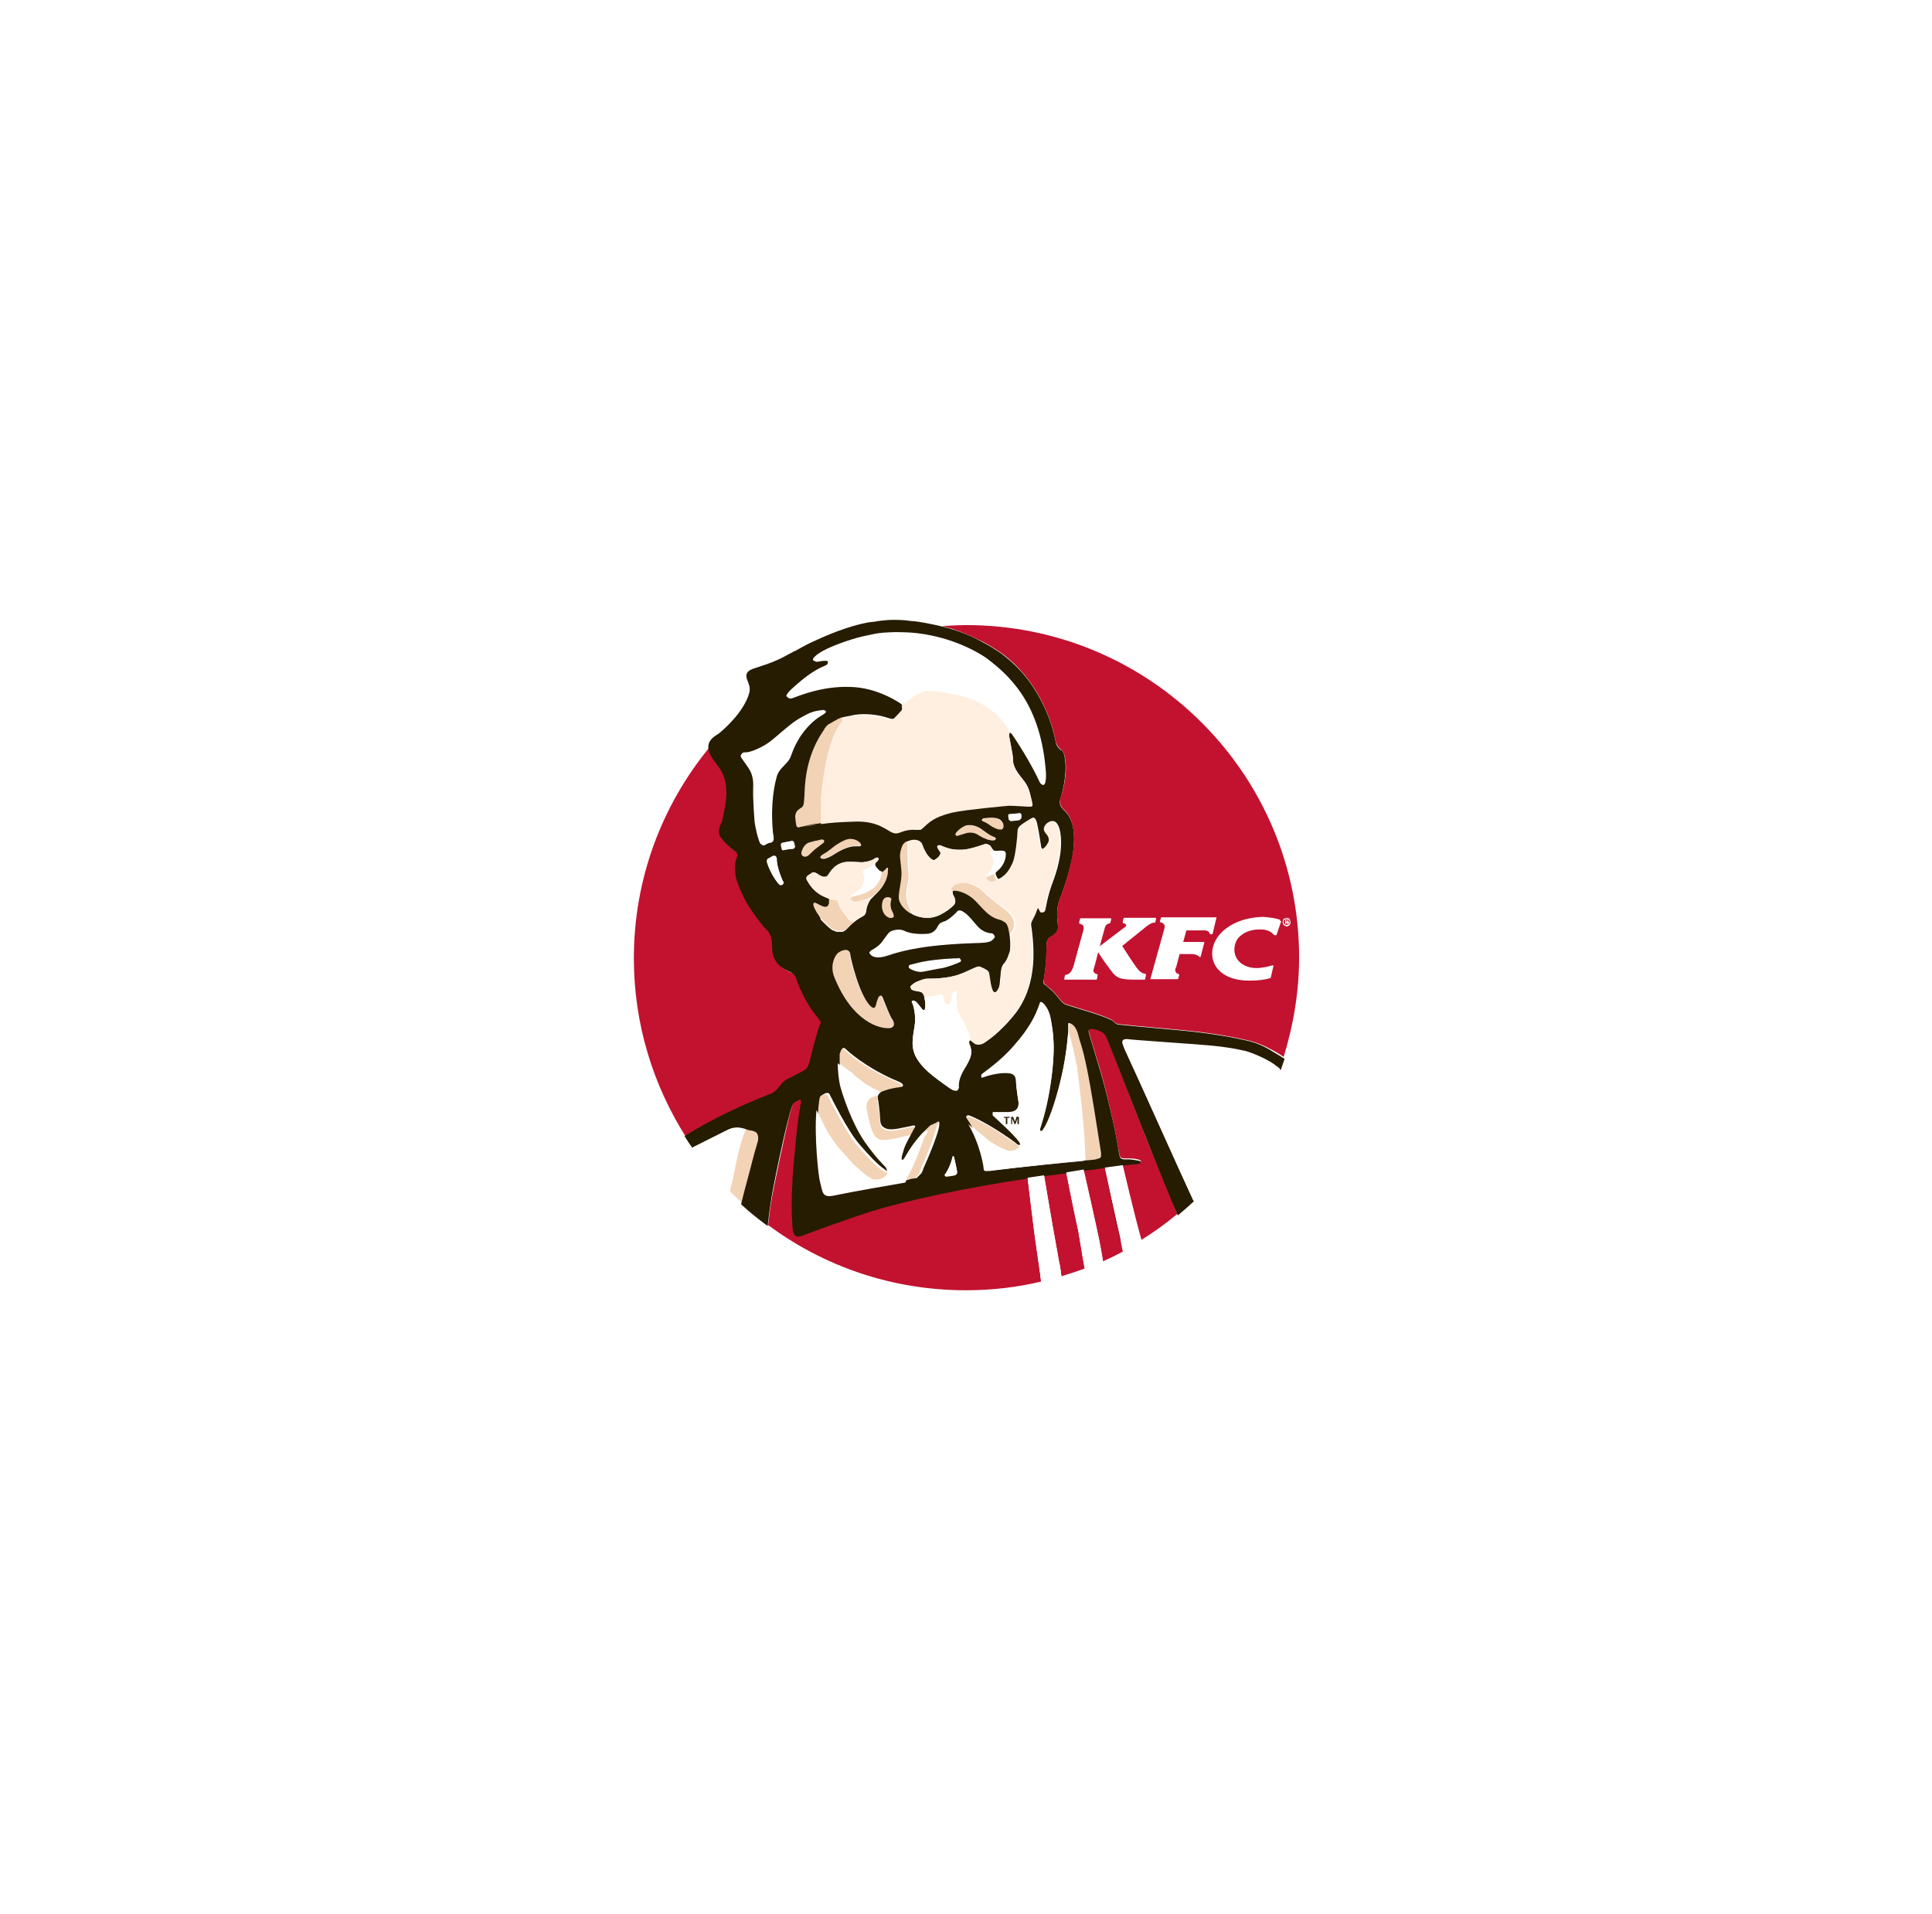 <?xml version="1.0" encoding="utf-8"?>
<!-- Generator: Adobe Illustrator 26.0.1, SVG Export Plug-In . SVG Version: 6.00 Build 0)  -->
<svg version="1.1" id="Layer_1" xmlns="http://www.w3.org/2000/svg" xmlns:xlink="http://www.w3.org/1999/xlink" x="0px" y="0px"
	 viewBox="0 0 399.9 396.2" style="enable-background:new 0 0 399.9 396.2;" xml:space="preserve">
<style type="text/css">
	.st0{fill:#FFFFFF;}
	.st1{fill:#C21230;}
	.st2{fill:#F3D3B5;}
	.st3{fill:#261C02;}
	.st4{fill:#FFEFE0;}
</style>
<rect class="st0" width="399.9" height="396.2"/>
<g>
	<path class="st0" d="M200,126.9c-39.3,0-71.2,31.9-71.2,71.2c0,39.3,31.9,71.2,71.2,71.2c39.3,0,71.2-31.9,71.2-71.2
		C271.2,158.8,239.3,126.9,200,126.9"/>
	<path class="st1" d="M160,226.4c0.6-0.3,0.7-0.4,0.8-0.6c0.2-0.3,0.5-0.5,0.8-0.9c0.8-0.9,1.1-1.1,1.7-1.5c0.7-0.4,2.4-1.4,3.3-1.7
		c0.8-0.4,1-1.2,1.2-1.9c0.8-3.5,1.8-6.9,2.1-7.5c0.3-0.6,0.1-0.7,0.1-0.8c-0.1-0.1-0.4-0.6-1-1.3c-2-2.5-3.5-6-3.8-7
		c-0.3-1-0.5-1.2-1-1.6c-0.5-0.4-0.6-0.2-1.8-1c-2.5-1.6-2.4-4-2.4-4.9c0-0.9-0.1-2.3-1.1-3.1c-0.9-0.8-2.5-3.1-3.4-4.4
		c-0.9-1.3-1.9-3.4-2.7-5.5c-0.5-1.4-0.7-3.9-0.1-5c0.4-0.7,0.1-1-0.4-1.4c-0.9-0.7-2.3-1.9-3-3c-0.7-1.2-0.2-2.1,0.1-2.6
		c0.2-0.5,0.4-1.1,0.9-3.8c0.5-2.8,0.1-5.2-0.5-6.6c-0.6-1.4-2-2.7-2.7-4.2c-0.2-0.5-0.3-1-0.3-1.4l-0.1,0.2
		c-9.7,11.9-15.5,27-15.5,43.5c0,13.6,4,26.3,10.8,37l0.6-0.4C151.2,229.6,159.4,226.7,160,226.4"/>
	<path class="st1" d="M228.9,214.3c-0.4-0.9-1.9-1.4-2.9-1.5c-0.3,0-0.9,0-0.6,0.9c0.3,1,0.7,2.4,2.1,7c1.5,4.8,3.5,14,4.1,17.7
		c0.2,1.3,0.4,1.4,1.3,1.4l0.8,0c0.6,0,1.7,0.1,2.1,0.3c0.7,0.2,0.3,0.7-0.6,0.7c-0.4,0-1.8,0.2-2.9,0.3c0,0,2.3,9.9,3.9,15.6
		c2.6-1.6,5.1-3.4,7.5-5.4c-1.7-4.1-3.6-8.8-5.2-12.6C236,232.7,229.8,216.3,228.9,214.3"/>
	<path class="st1" d="M214.4,257.4c-0.3-1.7-1.6-12.9-1.7-13.6v0c-12.3,1.8-25.2,4.6-32,6.7c-4.2,1.3-12.2,4.2-14.5,5.1
		c-2,0.8-2-1-2.1-2.3c-0.2-3.1-0.2-8.2,0.4-13.9c0.8-8.3,1.3-10.8,1.4-11.5c0.1-0.5-0.2-0.5-0.4-0.4l-0.6,0.3
		c-0.7,0.3-1,1.2-1.5,3.2c-0.7,2.7-3.3,14.8-3.8,18c-0.2,1.2-0.4,3-0.6,4.6c11.4,8.5,25.6,13.5,40.9,13.5c5.4,0,10.6-0.6,15.6-1.8
		c-0.1-0.5-0.2-1.1-0.2-1.6L214.4,257.4"/>
	<path class="st1" d="M220.9,243.7c-0.1-0.3-0.1-0.7-0.2-1c-1,0.1-2,0.3-3.1,0.4c-0.5,0.1-1,0.1-1.5,0.2c0,0,2,11.9,2.4,13.9
		l0.4,2.2c0.2,0.9,0.3,1.8,0.5,2.6c0.1,0.7,0.2,1.5,0.3,2.2c1.6-0.5,3.2-1,4.8-1.6c-0.2-1.4-0.5-2.7-0.5-2.9l-0.8-4.8
		C222.1,249.9,221.4,246.2,220.9,243.7"/>
	<path class="st1" d="M231.9,256.3c-0.9-3.9-3.2-14.6-3.2-14.6c-1.2,0.2-2.7,0.3-4.4,0.6c0,0,2.6,11.4,3.3,14.9l0.7,3.9
		c1.4-0.6,2.8-1.3,4.1-2l-0.4-2C232,256.8,231.9,256.6,231.9,256.3"/>
	<path class="st2" d="M169.1,175.5c0.4-0.4,0.9-0.7,1.2-0.9c0.5-0.4,0.3-1-0.4-0.8c-0.3,0.1-0.8,0.2-1.3,0.3c-0.4,0.1-1,0.3-1.1,0.3
		c-1,0.3-1.5,1.5-1.6,2c-0.2,0.9,0.8,1.2,1.4,0.7C167.8,176.7,168.5,176.1,169.1,175.5"/>
	<path class="st2" d="M175.6,173.6c-0.8,0.1-2.5,1.1-3.3,1.8c-0.5,0.4-0.8,0.6-1.2,0.9c-0.6,0.4-1,0.6-1.1,0.7
		c-0.6,0.6,0.3,0.7,0.5,0.7c0.2,0,1-0.2,1.6-0.6c0.7-0.4,1.6-1.1,3-1.6c1.3-0.5,2-0.4,2.7-0.4c0.7,0,0.5-0.6-0.1-1.1
		C177.1,173.6,176.1,173.5,175.6,173.6"/>
	<path class="st2" d="M182.8,186.3c-0.4,0.6-0.6,2,0.4,3.1c0.9,1,1.8,0.6,1.8,0.3c0-0.2-0.1-0.7-0.3-1c-0.2-0.3-0.6-1.3-0.2-2.5
		C184.6,185.8,183.4,185.3,182.8,186.3"/>
	<path class="st2" d="M203,171.6c-0.7-0.5-1.6-0.8-2.3-0.8c-0.2,0-0.7,0.1-0.9,0.1c-1.1,0.4-2,1.4-2.1,1.6c-0.1,0.2,0,0.7,0.5,0.5
		c0.5-0.2,1-0.4,1.6-0.5c0.9-0.3,1.9-0.1,2.5,0.3c0.9,0.6,1.4,0.8,2,1c0.3,0.1,1.2,0.3,1.5,0.1c0.6-0.4-0.1-0.6-0.4-0.7
		C204.8,172.9,203.7,172.1,203,171.6"/>
	<path class="st2" d="M207.7,171.3c0.2-0.6-0.2-1.3-0.8-1.6c-0.8-0.5-1.8-0.5-3.3-0.2c-0.4,0.1-0.6,0.4-0.2,0.6
		c0.4,0.2,1.2,0.6,1.6,0.9c0.4,0.3,1.5,0.9,1.9,0.9C207.2,171.8,207.5,172,207.7,171.3"/>
	<path class="st2" d="M181.7,206.4c-0.1,0.3-0.3,1-0.5,1.6c-0.1,0.6-0.6,0.7-1.2,0.1c-2.3-2.4-4.1-9.7-4.1-10.6
		c-0.1-1.1-1.1-1-1.3-0.9c-0.2,0-0.5,0.2-1,0.4c-0.9,0.5-2,2.8-1,5.2c3.7,9.2,9.5,10.9,11.6,10.5c0.8-0.1,1-0.7,0.4-1.6
		c-0.5-0.9-1.4-3.1-2.1-4.7C182.3,205.6,181.8,206.2,181.7,206.4"/>
	<path class="st2" d="M223.7,215.6l-0.1-0.3l0-0.1l-0.1-0.3c-0.5-2.4-1.5-2.7-1.7-2.8l-0.2-0.1l0,0h0l0,0l-0.1,0l0,0l0,0l-0.1,0l0,0
		l-0.1,0.1l0,0l0,0.1l0,0.1l0,0.3l0,0.5l0,0.1l0,0.6c0.7,2.5,1.2,5,1.7,7.3l0,0.6c0.2,1,0.6,4.2,1.3,11.5c0.2,2.4,0.3,4.9,0.4,7
		l0.2,0c0.4,0,0.9-0.1,1.2-0.1l0.7-0.1l0.3-0.1l0.1,0l0.2-0.1l0.1,0l0.2-0.1l0,0l0.1-0.1l0,0l0.1-0.2l0,0l0-0.1l0-0.2v0l0-0.4l0-0.1
		l-0.1-0.6c-0.6-4.3-1.2-7.7-1.7-10.6C225,220.7,224.2,217.5,223.7,215.6L223.7,215.6"/>
	<path class="st2" d="M169.2,170.6l0.1,0l0.2,0l0.4-0.1l0,0c0.1-1.5,0.1-3.5,0-5c0.5-4.5,1.2-9.7,2.7-13.2c1.2-2.7,1.1-1.8,1.7-3.1
		l0.1-0.2l-0.1-0.5l-0.1,0l-0.3,0.1l-0.2,0.1l-0.5,0.2l-0.1,0.1l-0.4,0.2l-0.2,0.1l-0.3,0.2l-0.2,0.1l-0.5,0.3l-0.1,0l-0.4,0.4
		l-0.1,0.1l-0.3,0.4l-0.1,0.2l-0.4,0.6c-3.8,5.6-3.6,11.5-3.7,13.3c0,0.6,0.1,1.8-0.5,2.2c-0.3,0.2-0.7,0.6-1.1,0.9
		c-0.2,0.3-0.3,0.8-0.3,1c0,0.5,0.1,1.3,0.2,1.7c0.1,0.5,0.4,0.7,0.9,0.6l0.5-0.1C167.3,171,168.3,170.8,169.2,170.6"/>
	<path class="st2" d="M209.8,192c0.2-1.1,0-1.6-0.4-2.3c-0.4-0.6-1-1.2-1.9-1.8c-0.9-0.6-2.8-2.3-3-2.4l-1.3-1.2
		c-0.2-0.2-0.6-0.5-1.6-1c-2.3-1.1-4.1-0.3-4.1-0.2c-0.1,0-0.4,0.3-0.7,0.6c-0.3,0.3-0.1,0.9,0,1.1l0,0l0-0.1l0,0l0-0.1l0,0l0,0
		l0-0.1l0,0l0.1-0.1l0,0l0.1,0h0l0.2,0h0l0.3,0c1.5,0.2,3,1.1,3.9,2c0.9,0.9,2,2.4,3.3,3.2c1.4,0.9,1.9,0.8,2.5,1.1
		c0.5,0.4,0.9,0.5,1.3,2.5l0.1,0.6l0,0C208.8,193.7,209.6,192.9,209.8,192"/>
	<path class="st2" d="M182.4,180.5l0,0.3c-0.1,1-0.6,2-1.1,2.5c-0.6,0.7-1.7,1.3-2.3,1.6c-0.6,0.3-1.6,0.5-1.7,0.5l-0.4,0.1
		l-0.3,0.1l-0.4,0.1l-0.1,0.1l-0.1,0.1v0l0,0.1l0.2,0.4c0.1,0.1,0.5,0.5,1.1,0.3c0.8-0.2,1.4-0.3,1.9-0.5c0.6-0.2,1.3-0.5,1.4-0.6
		l0.5-0.4h0l0.2-0.2l0.1-0.1l0.1-0.1l0.4-0.4c2.1-2.3,1.9-4.2,2-4.5c0-0.4-0.1-0.6-0.3-0.4c-0.3,0.3-0.4,0.5-0.7,0.7l-0.2,0.1
		l-0.1,0L182.4,180.5L182.4,180.5L182.4,180.5"/>
	<path class="st2" d="M170.1,190.3l0.6,0.6l0,0l0,0c0.4,0.4,0.8,0.8,1.2,1.1l0.4,0.3l0,0l0.2,0.1l0.3,0.1l0.2,0.1l0.3,0.1l0.2,0
		l0.3,0l0.2,0l0.2,0l0.1,0l0.2,0l0.3-0.1l0.1-0.1l0.3-0.2l0.1-0.1l0.4-0.4l0.7-0.7l0.6-0.5h0c-0.3,0.1-0.7,0.3-1.1,0
		c0,0-0.4-0.4-0.8-1c-0.3-0.3-0.6-0.8-0.9-1.2c-0.2-0.3-0.3-0.5-0.4-0.7c-0.2-0.3-0.3-0.6-0.3-0.7l0,0c-0.1-0.2-0.2-0.6-0.2-0.6
		c-0.6-0.1-1.2-0.2-1.8-0.4l0,0l0.1,0.1l0,0l0,0.1l0,0.1l0,0.1v0.1l0,0.1l0,0.1l0,0.1l0,0.1l0,0.1l-0.1,0.2
		c-0.1,0.4-0.4,0.6-0.9,0.5c-0.8-0.2-1.6-0.6-1.8-0.8c-0.3-0.1-0.7,0-0.4,0.6c0.1,0.3,0.3,0.6,0.4,0.9l0.1,0.2
		c0.2,0.3,0.3,0.6,0.5,0.8l0,0l0,0C169.6,189.7,169.8,189.9,170.1,190.3L170.1,190.3"/>
	<path class="st2" d="M204.8,181.3c-0.4,0.1-0.6,0.2-0.7,0.4l0,0.1l0,0.1v0.1l0,0l0,0.1l0,0l0.1,0.1l0,0l0.1,0.1l0,0l0.1,0.1l0,0
		l0.2,0.1l0,0l0.2,0.1l0.2,0.1l0.3,0c0.4-0.1,1-0.3,1.4-0.5l0,0l-0.1,0l-0.1,0l-0.1,0l-0.1,0l-0.1-0.1l0,0l-0.1-0.1l-0.3-0.7l0-0.1
		l0-0.1l0-0.1l0.1-0.1C205.7,180.9,205.4,181.1,204.8,181.3"/>
	<path class="st2" d="M188.4,188.3c-0.1-0.2-0.4-0.8-0.5-1.2c-0.1-0.4-0.2-0.6-0.2-1c-0.1-0.3-0.2-0.9-0.1-1.4c0-0.5,0.1-1,0.4-2.5
		c0.2-1-0.1-2.1-0.1-3.2c0-0.8-0.1-2.8-0.1-4.8v0l-0.4,0.1l-0.1,0l-0.3,0.2l-0.1,0.1l-0.2,0.2c-0.3,0.3-0.8,1.8-0.7,2.8
		c0.1,1.1,0.3,2.6,0.3,3.4c0,1.8-0.8,4.3-0.5,5.4l0.1,0.3l0,0.1l0.2,0.3l0,0l0.2,0.4l0.1,0.1l0.2,0.3l0.1,0.1l0.4,0.4l0.1,0.1
		l0.4,0.3l0.1,0.1l0.5,0.3l0.1,0l0.5,0.3l0.1,0l0,0c-0.2-0.2-0.2-0.2-0.2-0.5C188.6,188.8,188.4,188.5,188.4,188.3"/>
	<path class="st2" d="M193.8,232.1l-0.2,0.1l0,0l0,0l0,0l-0.2,0.1l-0.1,0l-0.3,0.2l-0.1,0c-0.2,0.2-0.5,0.4-0.8,0.6l-0.1,0.1
		l-0.4,0.4l-0.1,0.1l-0.5,0.5v0l-0.1,0.1c0.4-0.1,1-0.3,1.1-0.3c0.1,0-0.4,0.5-0.6,1c-0.3,0.5-1.9,5.4-3.5,8.1
		c-0.5,1.1-0.3,0.6-0.6,1.4l0.3-0.1l0.3-0.1c0.3,0,0.7-0.1,1.1-0.2l0.1,0l0,0l0.1,0h0l0.1-0.1l0,0l0,0l0,0l0.1-0.1l0,0l0.1-0.1l0,0
		l0,0v0l0.1-0.1l0,0l0.1-0.1l0,0l0.1-0.1l0,0l0.1-0.1l0,0l0.1-0.1l0-0.1l0.1-0.1v0l0,0l0.1-0.1l0-0.1l0.1-0.2l0.1-0.1l0-0.1l0,0
		l0.2-0.5l0,0l0.1-0.3l0.1-0.2c0.1-0.3,0.3-0.6,0.4-0.9c2-4.6,2.5-6.8,2.7-7.5C194.5,232.2,194.4,231.9,193.8,232.1"/>
	<path class="st2" d="M204.8,236.2c1.5,1,2.1,1.3,3.8,2c0.5,0.2,2,0,2.6-0.9l0,0h0l-0.1,0h0l-0.1,0l-0.1,0l-0.1,0l0,0l-0.1-0.1
		c-0.2-0.2-0.5-0.5-1.6-1.2c-4.3-3.1-7.3-4.4-8.4-4.8c-0.4-0.1-0.8,0.2-0.5,0.6c0.2,0.4,0.5,0.7,0.7,1.1l0.1,0.1
		C202.1,234,204,235.5,204.8,236.2"/>
	<path class="st2" d="M180.5,227.1c-2,1.1-0.8,3.4-0.6,5c0.4,1.3,0.8,3.7,2.6,3.9c1.3,0.2,4.4-0.7,6-1c0.2-0.4,0.4-0.8,0.6-1
		l0.1-0.2c0.3-0.6-0.2-0.5-0.4-0.5c-0.2,0-0.9,0.2-2.8,0.6c-2,0.4-2.8,0.1-3.4-0.4c-0.6-0.5-0.5-1.5-0.6-2.7
		c-0.1-1.1-0.3-1.8-0.3-2.6l-0.1-0.4l0-0.2l0-0.1l0-0.2l0-0.1l0.1-0.2l0-0.1C181.2,226.8,180.9,227,180.5,227.1"/>
	<path class="st2" d="M177.2,222.9l2,1.5c0.1,0.1,2,1.1,3.1,1.7l0.1-0.1l0.3-0.1c1.6-0.6,3.1-0.7,3.6-0.8c0.5-0.1,0.3-0.5,0.1-0.7
		c-0.2-0.2-0.9-0.4-2.1-1c-5.7-2.5-9.1-5.7-9.5-6.1c-0.4-0.4-0.7-0.5-1.2,0.7l-0.1,0.3l0,0.1l0,0.3l0,0.2l0,0.4l0,0.3l0,0.1l0,0.2v0
		c1,0.9,2.6,2,2.9,2.2L177.2,222.9"/>
	<path class="st2" d="M171.2,234.2c0.5,1,2.1,3.1,2.2,3.2c0.1,0.1,0.4,0.5,0.8,0.9c0.4,0.5,0.7,0.8,0.8,0.9l1,1.1l0.6,0.7
		c0.5,0.5,2.6,2.3,2.8,2.4l1.3,0.8c1.7,0.2,2.6-0.7,2.8-1c0.2-0.3,0.2-0.4,0.1-0.8l0,0.1l0,0l-0.1,0.1l0,0l-0.1,0.1l0,0h-0.1l-0.1,0
		l0,0l-0.3-0.2c-1.8-1.2-3.3-2.9-5.4-5.3c-2.4-2.7-6-10.1-6.2-10.4c-0.2-0.4-0.6-0.3-0.8-0.2c-0.1,0-0.6,0.3-0.9,0.5
		c-0.3,0.2-0.4,0.7-0.6,2.5v0C169.4,230.6,170.7,233.3,171.2,234.2"/>
	<path class="st2" d="M156.1,239.6c0.2-0.6,0.3-1.1,0.4-1.5c0.3-0.9,0.4-1.5,0.5-1.7c0.3-1,0-2-0.5-2.2l-0.2-0.1l0,0
		c-0.2,0-0.4-0.1-0.7-0.2l-0.1,0l-0.2,0c-0.3-0.1-0.6-0.1-0.8-0.2c-1.2,1.9-2.4,8.3-3,11.3c-0.1,0.3-0.3,0.9-0.4,1.6
		c0.9,0.9,1.7,1.7,2.6,2.5c0.6-2.5,1.4-5.3,2-7.7C155.8,240.8,156,240.2,156.1,239.6"/>
	<path class="st3" d="M258,215.4c-2.1-0.5-7-1.5-13.7-2.1c-6.6-0.6-12.1-1.1-12.8-1.2c-0.7-0.1-0.9-0.7-1.6-1
		c-2.3-1.1-6.5-2.2-9.2-3.1c-0.7-0.2-1.1-0.8-2-1.9c-0.6-0.7-0.9-1-1.4-1.4c-0.3-0.3-0.9-0.8-1.1-0.9c-0.2-0.1-0.3-0.5-0.1-1.2
		c0.1-0.7,0.6-3.6,0.5-6.9c0-0.9,0.4-1.5,0.8-1.7c0.2-0.1,1.7-0.8,1.6-2.2c-0.1-1.5-0.6-3.5,0.6-6.3c1.1-2.8,2.6-7.7,2.7-10.9
		c0.2-3.5-0.7-5.7-2.1-6.9c-0.5-0.5-1.2-1.2-0.6-2.7c0.5-1.6,1.5-6,0.6-9c-0.2-0.7-0.5-0.7-0.6-0.7c-0.1-0.1-0.9-0.6-1.1-1.8
		c-0.3-1.6-1.5-7.2-5.8-12.9c-2.3-3-4.8-4.8-5.7-5.5c-0.7-0.4-1.9-1.3-3.3-2c-2-1.1-3.6-1.9-6.8-2.9c-0.3-0.1-1-0.3-1.9-0.5h0
		c0,0-2.7-0.7-5.7-1.1c-0.5,0-1.2-0.1-2-0.2c-3-0.2-4.2,0-5.8,0.2l-0.5,0.1c-0.3,0-0.7,0.1-1,0.1c-4.7,0.8-9.5,3-11.9,4.1
		c-1.3,0.6-2.5,1.3-3.6,1.9l-0.1,0c-0.3,0.2-0.7,0.4-1.1,0.6c-0.7,0.4-1.3,0.7-1.9,1c-1.9,0.9-3.6,1.4-4.8,1.8l-0.6,0.2
		c-0.9,0.3-1.4,0.7-1.5,1.3c-0.2,1,1,2,0.6,3.7c-1.1,4.1-5.7,8-6.4,8.5c-2.2,1.3-2,2.2-2.1,2.7c0,0.4,0.1,0.9,0.3,1.4
		c0.7,1.5,2.1,2.8,2.7,4.2c0.7,1.4,1,3.8,0.5,6.6c-0.5,2.7-0.6,3.3-0.9,3.8c-0.2,0.5-0.7,1.5-0.1,2.6c0.7,1.1,2.1,2.3,3,3
		c0.5,0.4,0.7,0.7,0.4,1.4c-0.6,1.1-0.4,3.6,0.1,5c0.8,2.2,1.8,4.2,2.7,5.5c0.9,1.3,2.5,3.6,3.4,4.4c0.9,0.8,1.1,2.2,1.1,3.1
		c0,0.9-0.1,3.4,2.4,4.9c1.3,0.8,1.4,0.6,1.8,1c0.5,0.4,0.7,0.6,1,1.6c0.3,1,1.8,4.5,3.8,7c0.6,0.7,0.9,1.2,1,1.3
		c0.1,0.1,0.2,0.2-0.1,0.8c-0.3,0.6-1.3,4-2.1,7.5c-0.2,0.6-0.4,1.5-1.2,1.9c-0.8,0.4-2.6,1.4-3.3,1.7c-0.7,0.4-1,0.6-1.7,1.5
		c-0.3,0.4-0.6,0.7-0.8,0.9c-0.1,0.1-0.2,0.2-0.8,0.6c-0.6,0.3-8.8,3.2-17.5,8.5l-0.6,0.4c0.5,0.8,1,1.6,1.6,2.4
		c2-1,6.6-3.4,7.4-3.7c0.6-0.3,1.3-0.4,1.9-0.4c0.4,0,0.6,0,0.8,0.1c0.4,0.1,1.1,0.2,1.7,0.4l0.2,0l0.1,0c0.3,0.1,0.5,0.1,0.7,0.2
		l0,0l0.2,0.1c0.6,0.2,0.8,1.2,0.5,2.2c-0.1,0.2-0.2,0.8-0.5,1.7c-0.1,0.4-0.3,1-0.4,1.5c-0.2,0.6-0.3,1.2-0.5,1.9
		c-0.6,2.3-1.4,5.1-2,7.7c1.7,1.6,3.6,3.1,5.5,4.5c0.2-1.6,0.4-3.4,0.6-4.6c0.4-3.2,3-15.3,3.8-18c0.5-2,0.8-2.9,1.5-3.2l0.6-0.3
		c0.1-0.1,0.4-0.1,0.4,0.4c-0.1,0.6-0.7,3.2-1.4,11.5c-0.6,5.7-0.6,10.8-0.4,13.9c0.1,1.3,0.1,3.1,2.1,2.3
		c2.3-0.9,10.3-3.8,14.5-5.1c6.8-2.1,19.6-4.9,32-6.7l3.4-0.5c0,0,2,11.9,2.4,13.9l0.4,2.2l-0.4-2.2c-0.3-2.1-2.4-13.9-2.4-13.9
		c0.5-0.1,1-0.1,1.5-0.2c1.1-0.1,2.1-0.3,3.1-0.4l3.6-0.5c1.7-0.2,3.1-0.4,4.4-0.6h0c0,0,2.3,10.8,3.2,14.6c0.1,0.2,0.1,0.5,0.2,0.7
		l0.4,2l0,0l-0.4-2c-0.7-3.1-3.4-15.3-3.4-15.3l3.7-0.5c1.1-0.1,2.5-0.3,2.9-0.3c0.9,0,1.2-0.5,0.6-0.7c-0.5-0.1-1.6-0.3-2.1-0.3
		l-0.8,0c-0.9,0-1.1-0.2-1.3-1.4c-0.5-3.7-2.6-12.9-4.1-17.7c-1.4-4.7-1.8-6-2.1-7c-0.3-0.9,0.3-0.9,0.6-0.9c1,0.1,2.5,0.6,2.9,1.5
		c0.9,2,7.2,18.4,9.7,24.5c1.6,3.9,3.4,8.5,5.2,12.6c1.1-0.9,2.2-1.9,3.3-2.9c-3.3-7.1-10.5-23.3-14.3-31.5
		c-0.1-0.3-0.3-0.8-0.4-1.1l0-0.2c0-0.5,0.7-0.6,1-0.6c1.3,0.1,13.6,0.9,16.9,1.3c2.2,0.2,4.4,0.5,5.9,0.8c0.3,0.1,0.6,0.1,0.9,0.2
		c0.3,0.1,0.5,0.1,0.7,0.2c1.1,0.3,3,1,4.8,2c0.7,0.4,1.6,1,2.5,1.7c0.3-0.8,0.5-1.5,0.8-2.3c-0.6-0.4-1.4-0.9-2.1-1.3
		C261.6,216.5,259.9,215.8,258,215.4 M158.4,174.9c-0.3,0.2-0.6,0.2-0.9-0.3c-0.6-1.1-1-3.1-1.1-4.3c-0.2-1.3-0.4-5.1-0.3-7.2
		c0.1-2.1-0.3-3.2-1.1-4.2c-0.7-1-1.2-1.7-1.4-2c-0.2-0.4-0.1-0.7,0.4-1c0.2-0.2,0.6-0.1,1-0.1c0.7-0.1,2.9-0.9,4.6-2.2
		c1.6-1.3,4.3-3.8,6.1-4.8c1.8-1,2.6-1.4,4.7-1.7c0.4,0,0.9,0.1,0.3,0.6c-0.6,0.5-2.6,1.2-5,4.7c-1.4,2.2-1.7,3.4-2.1,4.4
		c-0.5,1-0.9,1.2-1.6,2c-0.4,0.4-1.1,1.2-1.3,2.3c-0.3,1.1-1.3,5.2-0.7,11.3c0.1,0.7,0.4,1.7-0.3,2
		C159.1,174.5,158.7,174.7,158.4,174.9z M161.3,183.1c-0.4-0.3-1.8-2.2-2.5-4.4c-0.1-0.2-0.2-0.8,0.2-1c0.3-0.1,0.7-0.4,0.9-0.5
		c0.2-0.1,0.8-0.2,0.8,0.5c0.1,0.8,0.1,1.7,1,4c0.2,0.4,0.2,0.5,0.2,0.7C162.2,183,161.6,183.3,161.3,183.1z M164.2,175.7
		c-0.1,0-1.1,0.1-1.6,0.2c-0.3,0.1-0.7,0.2-0.7-0.1c0-0.4-0.2-0.8-0.2-1l0.2-0.3c0.4-0.1,1.9-0.4,2.1-0.4c0.1,0,0.3,0,0.4,0.4
		c0.1,0.3,0.1,0.6,0.2,0.8C164.5,175.4,164.5,175.6,164.2,175.7z M164.8,170.7c-0.1-0.5-0.2-1.3-0.2-1.7c0-0.2,0.1-0.7,0.3-1
		c0.3-0.4,0.8-0.7,1.1-0.9c0.5-0.4,0.4-1.5,0.5-2.2c0.1-1.8,0-7.7,3.7-13.3l0.4-0.6l0.1-0.2l0.3-0.4l0.1-0.1l0.4-0.4l0.1,0l0.5-0.3
		l0.2-0.1l0.3-0.2l0.2-0.1l0.4-0.2l0.1-0.1l0.5-0.2l0.2-0.1l0.3-0.1l0.1,0c0.8-0.2,1.6-0.3,2.4-0.5c2.3-0.4,4.9,0,6.3,0.4
		c1.1,0.3,1.6,0.6,2,0.3c0.4-0.3,1.3-1.4,1.7-1.8l0.1-0.2l0-0.1l0-0.1l0-0.1l0-0.1l0-0.1l-0.1-0.2l-0.4-0.4
		c-0.4-0.3-4.8-3.5-10.8-3.6c-5.8-0.1-10.5,1.9-11.8,2.3c-0.3,0.1-0.4,0.1-0.5,0.1c-0.1,0-0.7-0.2-0.5-0.5c0.2-0.4,0.7-1,1.3-1.5
		c0.6-0.5,3.3-3.1,6-4.3c0.5-0.2,0.6-0.3,0.9-0.4c0.4-0.2,0.7-1.1-0.3-1.1c-0.9,0-1.3,0.1-1.8,0.2c-0.5,0.1-0.8-0.1-0.5-0.6
		c0.3-0.4,0.9-0.9,2-1.5c2.4-1.3,6.7-2.7,8.8-3.1c2.7-0.6,3-0.6,4.8-0.7c1.7-0.1,3,0,3.6,0c5.3,0.2,11.5,2,16.2,5.1
		c4.5,3.3,11,8.9,12.3,22.6c0.2,1.6,0,2.6,0,3c-0.1,0.4-0.5,1.2-0.9,0.3c-1.3-2.8-3.4-6.5-5.8-10l-0.4-0.3l-0.1,0l0,0l-0.1,0.1
		l0,0.1l0,0.1l0,0.1l0,0.2c0.1,0.2,0.8,4,0.8,4.5c0,0.5-0.2,1.8,1.7,4.1c0.8,1,1.5,1.8,1.8,3.2c0.3,1.4,0.5,2,0.5,2.2
		c0,0.2,0.2,0.6-0.5,0.6c-0.7,0-3.3-0.2-4.4-0.2c-1.1,0-8.7,0.8-11.6,1.4c-2.8,0.6-4.4,1.3-5.8,2.9c-0.3,0.4-0.8,0.7-0.9,0.7
		c-0.1,0-0.5,0-1.2,0c-0.7,0-2,0.1-2.6,0.4c-0.7,0.3-1.1,0.6-1.9,0.2c-1.1-0.5-3.1-2.6-8.2-2.3c-3,0.1-4.6,0.2-6.7,0.5l-0.4,0.1
		l-0.2,0l-0.1,0c-0.9,0.1-1.8,0.3-3,0.6l-0.5,0.1C165.2,171.4,164.8,171.2,164.8,170.7z M211.4,169.4l-0.4,0.4l-1.8,0.2l-0.4-0.3
		l-0.1-0.8c0-0.1,0-0.3,0.3-0.3c0.2,0,1.6-0.1,2.1-0.2l0.3,0.3V169.4z M205,170.9c-0.4-0.3-1.2-0.8-1.6-0.9
		c-0.3-0.1-0.2-0.5,0.2-0.6c1.5-0.2,2.5-0.2,3.3,0.2c0.6,0.4,0.9,1,0.8,1.6c-0.2,0.7-0.5,0.5-0.8,0.5
		C206.6,171.8,205.4,171.2,205,170.9z M205.9,173.9c-0.3,0.2-1.1,0-1.5-0.1c-0.7-0.3-1.1-0.4-2-1c-0.6-0.4-1.6-0.6-2.5-0.3
		c-0.6,0.2-1.1,0.3-1.6,0.5c-0.5,0.2-0.6-0.3-0.5-0.5c0.1-0.2,1-1.2,2.1-1.6c0.2-0.1,0.7-0.1,0.9-0.1c0.7,0,1.6,0.3,2.3,0.8
		c0.7,0.5,1.7,1.3,2.5,1.6C205.8,173.3,206.5,173.5,205.9,173.9z M183.8,197.7c-2.7,0.9-3.4,0-3.7-0.3c-0.2-0.3,0.1-0.5,0.3-0.7
		c0.6-0.3,1.5-0.9,1.9-1.4c0.4-0.4,1.3-1.9,1.9-2.4c0.3-0.2,1.8-0.8,3-0.2c1.4,0.7,3.6,0.7,4.9,0.6c1.3-0.2,1.8-1.1,2.1-1.7
		c0.3-0.6,1-0.8,1.4-0.9c1-0.4,2.4-1.8,2.5-2c0.1-0.2,0.6-0.4,1.2,0c1.2,0.7,1.8,1.7,3,3c1.1,1.3,2.5,1.5,2.9,1.5
		c0.4,0,0.6,0.5,0.7,0.6c0,0.1-0.3,0.6-0.5,0.7c-0.2,0.2-0.4,0.5-2.5,0.6C192,195.4,187.1,196.6,183.8,197.7z M198.6,199
		c-0.6,0.3-2.6,1.1-3.5,1.2c-1,0.2-4,0.8-4.5,0.8c-0.6,0.1-1.5-0.1-2.3-0.7c-0.2-0.1-0.4-0.5,0.2-0.6c1-0.2,2.8-1,8.9-1.3
		c0.7,0,1,0,1.1-0.1C198.7,198.5,199.2,198.7,198.6,199z M184.3,212.8c-2.2,0.3-7.9-1.3-11.6-10.5c-1-2.4,0.1-4.7,1-5.2
		c0.5-0.3,0.8-0.4,1-0.4c0.2-0.1,1.2-0.2,1.3,0.9c0.1,0.9,1.8,8.2,4.1,10.6c0.6,0.6,1,0.6,1.2-0.1c0.1-0.6,0.4-1.3,0.5-1.6
		c0.1-0.2,0.6-0.8,0.9,0c0.7,1.7,1.5,3.9,2.1,4.7C185.2,212,185.1,212.6,184.3,212.8z M184.7,188.7c0.2,0.3,0.3,0.8,0.3,1
		c0,0.3-0.9,0.7-1.8-0.3c-0.9-1-0.7-2.5-0.4-3.1c0.6-1,1.8-0.5,1.7-0.1C184.1,187.3,184.5,188.4,184.7,188.7z M177.8,175.2
		c-0.7,0-1.4-0.1-2.7,0.4c-1.4,0.5-2.3,1.2-3,1.6c-0.7,0.4-1.4,0.6-1.6,0.6c-0.2,0-1.1-0.1-0.5-0.7c0.2-0.2,0.5-0.3,1.1-0.7
		c0.4-0.3,0.7-0.5,1.2-0.9c0.8-0.7,2.5-1.7,3.3-1.8c0.5-0.1,1.5,0,2.1,0.5C178.3,174.6,178.5,175.2,177.8,175.2z M165.9,176.4
		c0.1-0.5,0.6-1.7,1.6-2c0.1,0,0.7-0.2,1.1-0.3c0.5-0.1,1.1-0.2,1.3-0.3c0.8-0.1,0.9,0.4,0.4,0.8c-0.3,0.2-0.8,0.6-1.2,0.9
		c-0.7,0.5-1.3,1.2-1.8,1.6C166.7,177.6,165.7,177.3,165.9,176.4z M169.4,189.4L169.4,189.4L169.4,189.4c-0.2-0.3-0.4-0.6-0.5-0.8
		l-0.1-0.2c-0.2-0.3-0.3-0.6-0.4-0.9c-0.2-0.6,0.2-0.7,0.4-0.6c0.3,0.1,1,0.6,1.8,0.8c0.5,0.1,0.8-0.1,0.9-0.5l0.1-0.2l0-0.1l0-0.1
		l0-0.1l0-0.1l0-0.1v-0.1l0-0.1l0-0.1l0-0.1l0,0l-0.1-0.1l-0.2-0.1c-0.7-0.3-2.7-0.9-4.2-3.7c-0.2-0.4,0-0.7,0.1-0.9
		c0.1-0.1,0.7-0.5,0.9-0.6c0.2-0.2,0.6-0.1,1,0.1c0.3,0.2,1.1,0.8,1.7,0.7c0.6-0.1,0.6-0.3,0.7-0.4c0.4-0.6,1.5-2.7,4.3-2.7
		c1.2,0,2.2,0.1,2.6,0.1c0.4,0,1.8-0.1,2.6-0.7c0.8-0.5,1.1-0.1,0.7,0.4l-0.2,0.2l-0.1,0.1l-0.2,0.2c-0.2,0.3-0.2,0.6,0.1,0.9
		c0.5,0.5,0.6,0.6,0.8,0.8l0.3,0.1l0.1,0l0.1,0l0.2-0.1c0.3-0.3,0.5-0.4,0.7-0.7c0.2-0.2,0.4,0,0.3,0.4c0,0.3,0.1,2.2-2,4.5
		l-0.4,0.4l-0.1,0.1l-0.1,0.1l-0.2,0.2l-0.2,0.2l-0.2,0.2l-0.1,0.1l-0.2,0.2l-0.1,0.1l-0.2,0.3l-0.2,0.4c-0.6,1.2-0.5,1.6-0.6,2.1
		c-0.1,0.4-0.4,0.6-0.8,0.8c-0.2,0.1-0.9,0.5-1.5,1h0l-0.6,0.5l-0.7,0.7l-0.4,0.4l-0.1,0.1l-0.3,0.2l-0.1,0.1l-0.3,0.1l-0.2,0
		l-0.1,0l-0.2,0l-0.2,0l-0.3,0l-0.2,0l-0.3-0.1l-0.2-0.1l-0.3-0.1l-0.2-0.1l0,0l-0.4-0.3c-0.4-0.3-0.8-0.7-1.2-1.1l0,0l0,0l-0.6-0.6
		l-0.1-0.1C169.8,189.9,169.6,189.7,169.4,189.4z M194.4,233.1c-0.1,0.7-0.7,2.9-2.7,7.5c-0.1,0.3-0.3,0.6-0.4,0.9l-0.1,0.2
		l-0.1,0.3l0,0l-0.2,0.5l0,0l0,0.1l-0.1,0.1l-0.1,0.2l0,0l0,0l-0.1,0.1l0,0v0l-0.1,0.1l0,0l0,0l-0.1,0.1l0,0l-0.1,0.1l0,0l-0.1,0.1
		l0,0l-0.1,0.1l0,0l-0.1,0.1v0l0,0l0,0l-0.1,0.1l0,0l-0.1,0.1l0,0l0,0l0,0l-0.1,0.1h0l-0.1,0l0,0l-0.1,0c-0.4,0.1-0.8,0.1-1.1,0.2
		l-0.3,0.1l-0.3,0.1c-3,0.5-11.1,1.9-14.8,2.7c-2.5,0.5-2.2-0.8-2.9-3c-0.3-0.9-1.2-9.4-0.7-14.7c0.2-1.8,0.2-2.3,0.6-2.5
		c0.3-0.2,0.8-0.5,0.9-0.5c0.1,0,0.6-0.2,0.8,0.2c0.2,0.4,3.8,7.7,6.2,10.4c2.1,2.4,3.6,4.1,5.4,5.3l0.3,0.2l0,0l0.1,0h0.1l0,0
		l0.1-0.1l0,0l0.1-0.1l0,0c0-0.3-0.1-0.7-0.4-1c-0.4-0.4-2-2.1-4.2-5.1c-2.8-3.9-4.6-9.7-5.1-11.6c-0.3-1.2-0.5-3.1-0.5-4.7v0l0-0.2
		l0-0.1l0-0.3l0-0.4l0-0.2l0-0.3l0-0.1l0.1-0.3c0.4-1.2,0.8-1.1,1.2-0.7c0.4,0.4,3.8,3.5,9.5,6.1c1.2,0.5,1.9,0.8,2.1,1
		c0.2,0.2,0.4,0.5-0.1,0.7c-0.5,0.1-2,0.2-3.6,0.8l-0.3,0.1c-0.6,0.2-0.8,0.5-0.9,0.8l-0.1,0.2l0,0.1l0,0.2l0,0.1l0,0.2l0.1,0.4
		c0.1,0.9,0.2,1.5,0.3,2.6c0.1,1.1,0,2.2,0.6,2.7c0.6,0.5,1.3,0.8,3.4,0.4c1.9-0.4,2.6-0.5,2.8-0.6c0.2,0,0.8-0.1,0.4,0.5L189,234
		c-0.4,0.8-1.5,2.6-1.9,3.8c-0.4,1.3-0.5,1.7-0.5,1.9c0,0.2,0.1,0.7,0.5,0.2c0.4-0.5,1.2-2.3,3.2-4.6c0.3-0.3,0.5-0.6,0.7-0.8v0
		l0.5-0.5l0.1-0.1l0.4-0.4l0.1-0.1c0.3-0.3,0.5-0.5,0.8-0.6l0.1,0l0.3-0.2l0.1,0l0.2-0.1l0,0l0,0l0.2-0.1
		C194.4,231.9,194.5,232.2,194.4,233.1z M197.7,243.3c-0.3,0.1-1.7,0.3-1.9,0.3l-0.3-0.3c0.1-0.1,1-1.4,1.6-3.5
		c0.1-0.4,0.3-0.6,0.4-0.1c0.1,0.4,0.5,2.2,0.6,2.9C198.1,242.6,198.2,243.1,197.7,243.3z M198.2,225.7c-0.9,0.3-1.9-0.7-2.7-1.2
		c-1.8-1.3-3.5-2.5-4.9-4.2c-2.1-2.6-1.9-4.4-1.3-7.8c0.4-2.4-0.3-4.6-0.5-4.9c-0.2-0.3,0-0.6,0.5-0.4c0.5,0.2,1,1,1.5,1.6
		c0.5,0.6,0.6,0.2,0.7-0.2c0.1-1-0.1-1.8-0.2-2.2h0l0-0.1c-0.1-0.3-0.3-0.9-0.9-1c-0.7-0.1-1.4-0.2-1.8-0.5l-0.2-0.6
		c0.4-0.4,0.9-0.8,1.4-1c0.7-0.2,1.3-0.6,2.2-0.6c5.9,0,7.4-1.3,9.7-2.2c0.4-0.2,0.7-0.3,1.1-0.2c0.4,0.1,1.4,0.5,1.7,1
		c0.3,0.5,0.3,2.4,0.8,3.7c0.5,1.4,1.3,0,1.5-0.6c0.2-0.6,0.2-2,0.3-2.3c0-0.4,0.1-1.9,0.6-2.4c0.9-1,1.1-2.2,1.3-2.6
		c0.1-0.4,0.2-1.6,0-3.2l-0.1-0.6c-0.3-2-0.7-2.2-1.3-2.5c-0.5-0.4-1.1-0.2-2.5-1.1c-1.2-0.8-2.4-2.3-3.3-3.2
		c-0.9-0.9-2.4-1.8-3.9-2l-0.3,0h0l-0.2,0h0l-0.1,0l0,0l-0.1,0.1l0,0l0,0.1l0,0l0,0l0,0.1l0,0l0,0.1c0,0.4,0.3,0.8,0.4,1
		c0.1,0.3,0.3,1.1-0.1,1.5c-0.4,0.5-3,2.8-5.5,2.7c-1.1,0-2-0.2-2.8-0.6l0,0l-0.1,0l-0.5-0.3l-0.1,0l-0.5-0.3l-0.1-0.1l-0.4-0.3
		l-0.1-0.1l-0.4-0.4l-0.1-0.1l-0.2-0.3l-0.1-0.1l-0.2-0.4l0,0l-0.2-0.3l0-0.1l-0.1-0.3c-0.3-1.1,0.5-3.6,0.5-5.4
		c0-0.8-0.2-2.3-0.3-3.4c-0.1-1,0.4-2.5,0.7-2.8l0.2-0.2l0.1-0.1l0.3-0.2l0.1,0l0.4-0.1v0c0.2-0.1,0.5-0.1,0.7-0.2
		c0.9-0.2,1.9,0.2,2.1,0.9c0.9,2.5,1.9,3,2.2,3.2c0.3,0.2,0.9-0.3,1.1-0.5c0.2-0.2,0.7-0.8,0.5-1.1c-0.3-0.4-0.5-0.7-0.6-1
		c-0.2-0.5,0.4-0.5,0.6-0.4c1.9,0.8,2.7,0.9,4.5,0.9c1.8-0.1,4.6-1.2,4.9-1.2c0.3,0,0.8,0.2,1,0.5l0.1,0.2c0.2,0.3,0.4,0.6,0.6,0.7
		l0,0c0.3,0.1,0.9,0,1.2,0c0.5,0,1.2-0.1,1.2,0.7c0,2.2-1.8,3.6-2,3.7l-0.1,0.2l0,0.1l0,0.1l0,0.1l0.3,0.7l0.1,0.1l0,0l0.1,0.1
		l0.1,0l0.1,0l0.1,0l0.2-0.1c1.5-0.9,2.1-1.9,2.7-3.3c0.6-1.3,1-5.6,1-6.3c0-0.7,0.3-1.1,0.6-1.4c0.3-0.3,2.1-1.4,2.3-1.5
		c0.2-0.1,0.5-0.1,0.8,0.6c0.3,0.7,0.9,4.6,1,5.3c0.1,0.7,0.5,0.6,0.6,0.4c0.4-0.3,0.6-0.6,1-1.2c0.3-0.6,0.1-1.3-0.2-1.7
		c-0.3-0.4-0.8-1-0.6-1.5c0.5-1.3,1.6-1.3,1.8-1.2c0.3,0,1.3,0.5,1.5,3.4c0.3,4.3-1.5,8.7-1.9,9.8c-0.9,2.5-1.1,4.2-1.3,5
		c-0.1,0.8-0.7,0.7-0.9,0.5l-0.4-0.8c-0.1-0.1-0.3,0-0.5,0.6c-0.2,0.7-0.7,1.6-1,2.2c-0.2,0.3-0.2,0.8-0.1,1.2
		c0.1,0.7,0.5,3.5,0.4,6.6c-0.2,5.6-2.1,9.1-3.5,11c-3.3,4.3-6.4,6.2-6.7,6.4c-0.5,0.3-1.3,0.3-1.5,0.2c-0.3-0.1-0.5-0.4-1-0.7
		l-0.1-0.1c-0.4-0.2-0.5,0.4-0.5,0.5c0,0.2,0.3,0.7,0.4,1.3c0.3,1.1-0.3,2.3-0.9,3.4c-0.9,1.4-1.8,3-1.6,4.7L198.2,225.7z
		 M226.1,227.4c0.5,2.8,1,6.3,1.7,10.6l0.1,0.6l0,0.1l0,0.4v0l0,0.2l0,0.1l0,0l-0.1,0.2l0,0l-0.1,0.1l0,0l-0.2,0.1l-0.1,0l-0.2,0.1
		l-0.1,0l-0.3,0.1l-0.7,0.1c-0.3,0-0.8,0.1-1.2,0.1c-4.3,0.4-12.8,1.3-19.6,2.1l-0.4,0c-0.5,0.1-0.8,0-0.9-0.5
		c0-0.5-0.8-5.2-3.2-9.2c-0.2-0.4-0.5-0.7-0.7-1.1c-0.3-0.4,0.1-0.7,0.5-0.6c1.1,0.4,4.1,1.8,8.4,4.8c1.1,0.8,1.4,1,1.6,1.2l0.1,0.1
		l0,0l0.1,0l0.1,0l0.1,0h0l0.1,0l0.1-0.4c-0.3-0.8-1.7-2.2-5.4-5.7c-0.5-0.5-0.5-0.7,0-0.7c0.5,0,2,0,2.8,0c0.8,0,2.5-0.1,2.2-2.4
		c-0.3-1.8-0.5-3.6-0.5-4.2c0-0.5-0.1-1.6-1.4-1.7c-1.3-0.1-3.4,0.2-5.3,0.8c-0.5,0.2-0.7-0.1-0.3-0.4c0.4-0.4,3.8-2.6,6.6-5.9
		c3.2-3.6,4.5-6.3,5.3-8.7c0.1-0.4,0.3-0.3,0.5-0.2c0.2,0.1,1.4,1.1,1.8,3.4c0.4,2.4,1.2,5.6-0.2,14.3c-0.8,4.7-1.8,7.5-2,8.2
		c-0.2,0.7,0.2,1,0.6,0.4c1-1.4,2.4-5.2,3.5-9.7c1.1-4.4,1.5-8.1,1.7-10.5l0-0.6l0-0.1l0-0.5l0-0.3l0-0.1l0-0.1l0,0l0.1-0.1l0,0
		l0.1,0l0,0l0,0l0.1,0l0,0h0l0,0l0.2,0.1c0.2,0.1,1.2,0.4,1.7,2.8l0.1,0.3l0,0.1l0.1,0.3v0C224.2,217.5,225,220.7,226.1,227.4z"/>
	<polyline class="st0" points="182.8,226 182.5,226.1 182.8,226 	"/>
	<path class="st0" d="M191.4,235.3c0.3-0.5,0.7-1,0.6-1c-0.2,0-0.7,0.2-1.1,0.3l0.1-0.1c-0.2,0.3-0.5,0.5-0.7,0.8
		c-2,2.3-2.8,4.1-3.2,4.6c-0.4,0.5-0.6,0.1-0.5-0.2c0-0.2,0.1-0.6,0.5-1.9c0.4-1.2,1.5-3,1.9-3.8c-0.1,0.3-0.3,0.6-0.6,1
		c-1.6,0.3-4.6,1.2-6,1c-1.7-0.2-2.2-2.5-2.6-3.9c-0.2-1.6-1.3-3.9,0.6-5c0.4-0.1,0.7-0.3,1.1-0.3l0,0.1c0.1-0.3,0.4-0.5,0.9-0.8
		l-0.1,0.1c-1.1-0.6-3-1.6-3.1-1.7l-2-1.5l-0.9-0.7l0,0l0,0c-0.3-0.2-1.9-1.3-2.9-2.2c0,1.5,0.2,3.4,0.5,4.7
		c0.5,1.9,2.4,7.7,5.1,11.6c2.1,3,3.8,4.7,4.2,5.1c0.3,0.3,0.4,0.7,0.4,1l0-0.1c0.1,0.4,0.1,0.5-0.1,0.8c-0.2,0.3-1,1.2-2.8,1
		l-1.3-0.8c-0.2-0.1-2.2-1.9-2.8-2.4l-0.6-0.7l-1-1.1c-0.1-0.1-0.4-0.5-0.8-0.9c-0.4-0.4-0.7-0.8-0.8-0.9c-0.1-0.1-1.6-2.2-2.2-3.2
		c-0.5-0.9-1.8-3.5-2.2-4.4v0c-0.5,5.3,0.4,13.7,0.7,14.7c0.6,2.3,0.4,3.5,2.9,3c3.8-0.8,11.9-2.2,14.8-2.7c0.3-0.8,0.1-0.3,0.6-1.4
		C189.5,240.7,191.2,235.8,191.4,235.3"/>
	<path class="st0" d="M197.5,239.6c-0.1-0.5-0.4-0.3-0.4,0.1c-0.5,2.2-1.5,3.4-1.6,3.5l0.3,0.3c0.2,0,1.6-0.2,1.9-0.3
		c0.5-0.1,0.4-0.7,0.4-0.8C198,241.8,197.6,240,197.5,239.6"/>
	<path class="st0" d="M159.8,172.3c-0.6-6.1,0.4-10.1,0.7-11.3c0.3-1.1,1-1.9,1.3-2.3c0.7-0.8,1.2-1.1,1.6-2c0.5-1,0.7-2.2,2.1-4.4
		c2.3-3.5,4.4-4.2,5-4.7c0.6-0.5,0.1-0.7-0.3-0.6c-2.1,0.2-2.9,0.7-4.7,1.7c-1.8,1-4.4,3.5-6.1,4.8c-1.7,1.3-3.9,2.1-4.6,2.2
		c-0.3,0.1-0.8,0-1,0.1c-0.4,0.3-0.6,0.6-0.4,1c0.2,0.3,0.7,1,1.4,2c0.7,1,1.2,2.2,1.1,4.2c-0.1,2.1,0.2,5.9,0.3,7.2
		c0.2,1.3,0.6,3.2,1.1,4.3c0.2,0.4,0.5,0.4,0.9,0.3c0.3-0.1,0.7-0.3,1.1-0.5C160.2,174,159.9,173,159.8,172.3"/>
	<path class="st0" d="M161.8,181.8c-0.9-2.3-1-3.3-1-4c-0.1-0.8-0.6-0.6-0.8-0.5c-0.2,0.1-0.6,0.3-0.9,0.5c-0.4,0.2-0.3,0.8-0.2,1
		c0.7,2.2,2.2,4.1,2.5,4.4c0.3,0.2,0.9-0.1,0.8-0.6C162,182.3,162,182.2,161.8,181.8"/>
	<path class="st0" d="M180.3,179.4c-0.5,0.3-0.8,0.3-1.1,0.5c-0.2,0.1-0.6,0.4-0.5,0.8c0.1,0.5,0.2,0.6,0.3,1c0,0.4-0.1,1-0.5,1.7
		c-0.4,0.7-1.1,1.3-1.4,1.5c-0.4,0.2-0.6,0.3-0.8,0.4c0,0-0.1,0.1-0.1,0.4l0.1-0.1l0.4-0.1l0.3-0.1l0.4-0.1c0.1,0,1.1-0.2,1.7-0.5
		c0.6-0.3,1.7-0.8,2.3-1.6c0.5-0.6,1-1.5,1.1-2.5l0-0.3v0l0,0l-0.3-0.1c-0.2-0.1-0.3-0.2-0.8-0.8c-0.3-0.4-0.3-0.6-0.1-0.9l0,0
		C181,178.9,180.7,179.1,180.3,179.4"/>
	<path class="st0" d="M200,220.6c0.6-1,1.2-2.3,0.9-3.4c-0.1-0.6-0.4-1.1-0.4-1.3c0-0.1,0.1-0.7,0.5-0.5l0,0c0,0,0-0.3-0.4-1.6
		c-0.4-1.3-1.3-2.7-1.5-3c-0.2-0.3-0.6-1-0.6-1.1c0-0.1-0.2-0.5-0.3-1.3c-0.2-1.5-0.1-2.6-0.1-2.7l0.1-0.4l-0.1-0.2l-0.5,0.2
		c-0.4,0.4-0.4,0.5-0.5,0.6l0,0.4c0,0.5-0.1,0.9-0.3,1.2c-0.2,0.4-0.4,0.5-0.7,0.4c-0.3,0-0.6-0.3-0.6-0.9c0-0.6-0.2-0.9-0.3-1
		l-0.5-0.2c-0.1,0-0.2,0.1-0.8,0.3c-0.7,0.2-1.7,0.2-1.9,0.2l-0.7,0.1c0.1,0.5,0.3,1.2,0.2,2.2c0,0.4-0.2,0.9-0.7,0.2
		c-0.5-0.6-1-1.4-1.5-1.6c-0.5-0.2-0.7,0.1-0.5,0.4c0.2,0.3,0.9,2.6,0.5,4.9c-0.6,3.3-0.8,5.2,1.3,7.8c1.4,1.7,3.1,2.9,4.9,4.2
		c0.8,0.5,1.8,1.6,2.7,1.2l0.1-0.3C198.2,223.6,199.1,222.1,200,220.6"/>
	<path class="st0" d="M205.6,176.2l-0.4,0.1l-0.3,0.2c-0.1,0.1-0.1,0.4,0.1,0.6c0.2,0.2,0.5,0.7,0.5,1.1c0,0.2,0,0.8-0.2,1.2
		c-0.2,0.5-0.5,0.9-0.6,1.1c-0.1,0.1-0.5,0.6-0.6,1l0,0.2l0,0v0l0-0.1c0.1-0.1,0.3-0.2,0.7-0.4c0.5-0.2,0.9-0.4,1.2-0.6l-0.1,0.1
		l0.1-0.2c0.2-0.1,1.9-1.5,2-3.7c0-0.8-0.8-0.7-1.2-0.7C206.5,176.2,205.9,176.2,205.6,176.2L205.6,176.2L205.6,176.2L205.6,176.2"
		/>
	<path class="st0" d="M205.4,194.6c0.2-0.2,0.6-0.6,0.5-0.7c0-0.1-0.3-0.6-0.7-0.6c-0.4,0-1.7-0.2-2.9-1.5c-1.1-1.3-1.8-2.2-3-3
		c-0.7-0.4-1.1-0.2-1.2,0c-0.1,0.1-1.5,1.5-2.5,2c-0.4,0.2-1.1,0.4-1.4,0.9c-0.3,0.6-0.8,1.6-2.1,1.7c-1.3,0.2-3.5,0.1-4.9-0.6
		c-1.2-0.6-2.7,0-3,0.2c-0.6,0.5-1.4,2-1.9,2.4c-0.4,0.4-1.3,1.1-1.9,1.4c-0.3,0.1-0.6,0.4-0.3,0.7c0.2,0.3,1,1.2,3.7,0.3
		c3.2-1.1,8.1-2.3,19-2.6C205,195.1,205.1,194.8,205.4,194.6"/>
	<path class="st0" d="M197.4,198.6c-6.2,0.3-7.9,1.1-8.9,1.3c-0.6,0.1-0.4,0.5-0.2,0.6c0.8,0.5,1.7,0.7,2.3,0.7
		c0.5,0,3.6-0.7,4.5-0.8c1-0.2,2.9-0.9,3.5-1.2c0.7-0.3,0.1-0.5-0.1-0.5C198.3,198.5,198,198.5,197.4,198.6"/>
	<path class="st0" d="M186.8,146.2c1-0.9,3.5-3.3,5.7-3.2c2.2,0.1,8.4,0.9,11.9,3.3c3.5,2.4,4.6,4.8,4.9,5.5h0l0.4,0.3
		c2.4,3.5,4.4,7.2,5.8,10c0.4,0.9,0.9,0.1,0.9-0.3c0.1-0.4,0.2-1.3,0-3c-1.3-13.7-7.8-19.2-12.3-22.6c-4.8-3.1-10.9-4.9-16.2-5.1
		c-0.6,0-2-0.1-3.6,0c-1.8,0.1-2.1,0.1-4.8,0.7c-2.1,0.5-6.4,1.8-8.8,3.1c-1.1,0.6-1.7,1.1-2,1.5c-0.3,0.4,0,0.6,0.5,0.6
		c0.5-0.1,0.9-0.2,1.8-0.2c0.9,0,0.7,0.9,0.3,1.1c-0.3,0.1-0.4,0.2-0.9,0.4c-2.7,1.2-5.5,3.8-6,4.3c-0.5,0.5-1,1.1-1.3,1.5
		c-0.2,0.4,0.3,0.5,0.5,0.5c0.2,0,0.3,0,0.5-0.1c1.2-0.4,6-2.5,11.8-2.3c5.9,0.1,10.4,3.4,10.8,3.6L186.8,146.2L186.8,146.2
		L186.8,146.2"/>
	<path class="st0" d="M164.3,174.5c-0.1-0.3-0.2-0.4-0.4-0.4c-0.2,0-1.7,0.3-2.1,0.4l-0.2,0.3c0,0.1,0.1,0.6,0.2,1
		c0,0.3,0.4,0.2,0.7,0.1c0.5-0.1,1.5-0.2,1.6-0.2c0.3,0,0.3-0.3,0.3-0.4C164.5,175.1,164.4,174.8,164.3,174.5"/>
	<path class="st0" d="M211.1,168.3c-0.5,0.1-1.9,0.2-2.1,0.2c-0.3,0-0.3,0.2-0.3,0.3l0.1,0.8l0.4,0.3l1.8-0.2l0.4-0.4v-0.8
		L211.1,168.3"/>
	<path class="st0" d="M154.4,233.7c0.3,0.1,0.6,0.1,0.8,0.2c-0.6-0.1-1.3-0.3-1.7-0.4c-0.2,0-0.5-0.1-0.8-0.1
		c-0.6,0-1.3,0.1-1.9,0.4c-0.7,0.4-5.4,2.7-7.4,3.7c2.2,3.2,4.7,6.2,7.5,9c0.2-0.7,0.3-1.2,0.4-1.6C152,242,153.2,235.6,154.4,233.7
		"/>
	<path class="st0" d="M257,217.4c-0.3-0.1-0.6-0.1-0.9-0.2c-1.5-0.3-3.7-0.6-5.9-0.8c-3.3-0.3-15.6-1.1-16.9-1.3c-0.3,0-1,0-1,0.6
		l0,0.2c0.1,0.3,0.3,0.8,0.4,1.1c3.8,8.2,11,24.4,14.3,31.5c8-7.5,14.2-16.8,17.9-27.3c-0.9-0.7-1.7-1.3-2.5-1.7
		c-1.8-1-3.7-1.7-4.8-2C257.5,217.5,257.3,217.5,257,217.4"/>
	<path class="st0" d="M218.9,259.4l-0.4-2.2c-0.4-2.1-2.4-13.9-2.4-13.9l-3.4,0.5v0c0.1,0.7,1.4,11.8,1.7,13.6l0.9,6.3
		c0.1,0.5,0.2,1.1,0.2,1.6c1.4-0.3,2.8-0.7,4.2-1.1c-0.1-0.7-0.2-1.4-0.3-2.2C219.1,261.2,219,260.3,218.9,259.4"/>
	<path class="st0" d="M220.7,242.7c0.1,0.3,0.1,0.6,0.2,1c0.5,2.5,1.2,6.2,2.3,11.1l0.8,4.8c0,0.2,0.3,1.6,0.5,2.9
		c1.3-0.5,2.6-1,3.8-1.6l-0.7-3.9c-0.7-3.5-3.3-14.9-3.3-14.9L220.7,242.7"/>
	<path class="st0" d="M232.4,241.2l-3.7,0.5c0,0,2.6,12.3,3.4,15.3l0.4,2c1.3-0.7,2.5-1.4,3.8-2.2
		C234.7,251.1,232.4,241.2,232.4,241.2"/>
	<path class="st4" d="M174.4,149.1l-0.1,0.2c-0.6,1.3-0.4,0.4-1.7,3.1c-1.6,3.5-2.3,8.7-2.7,13.2c0.1,1.5,0.2,3.5,0,5l0,0
		c2.1-0.3,3.7-0.4,6.7-0.5c5.1-0.3,7,1.9,8.2,2.3c0.8,0.3,1.3,0,1.9-0.2c0.7-0.3,1.9-0.5,2.6-0.4c0.7,0,1.1,0,1.2,0
		c0.1,0,0.6-0.4,0.9-0.7c1.5-1.5,3-2.2,5.8-2.9c2.8-0.6,10.5-1.3,11.6-1.4c1.1,0,3.7,0.2,4.4,0.2c0.7,0,0.5-0.4,0.5-0.6
		c0-0.1-0.1-0.7-0.5-2.2c-0.4-1.4-1.1-2.2-1.8-3.2c-1.9-2.3-1.7-3.6-1.7-4.1c0-0.5-0.8-4.2-0.8-4.5l0-0.2l0-0.1l0-0.1l0-0.1l0.1-0.1
		l0,0l0.1,0h0c-0.3-0.7-1.4-3.1-4.9-5.5c-3.5-2.4-9.7-3.2-11.9-3.3c-2.2-0.1-4.6,2.3-5.7,3.2l0,0l0,0l0.1,0.2l0,0.1l0,0.1l0,0.1
		l0,0.1l0,0.1l-0.1,0.2c-0.4,0.4-1.3,1.4-1.7,1.8c-0.4,0.3-0.9,0.1-2-0.3c-1.4-0.4-4-0.8-6.3-0.4c-0.8,0.1-1.6,0.3-2.4,0.5
		L174.4,149.1"/>
	<path class="st4" d="M169.2,170.6c-0.9,0.1-1.8,0.3-3,0.6C167.3,171,168.3,170.8,169.2,170.6"/>
	<polyline class="st4" points="169.6,170.6 169.3,170.6 169.6,170.6 	"/>
	<polyline class="st4" points="169.9,170.5 169.6,170.6 169.9,170.5 	"/>
	<polyline class="st4" points="169.3,170.6 169.2,170.6 169.3,170.6 	"/>
	<polyline class="st4" points="165.6,171.3 166.1,171.2 165.6,171.3 	"/>
	<path class="st4" d="M173.3,186.3c0,0,0.1,0.4,0.2,0.6l0,0c0,0.1,0.1,0.4,0.3,0.7c0.1,0.2,0.2,0.4,0.4,0.7c0.3,0.4,0.6,0.8,0.9,1.2
		c0.5,0.6,0.8,1,0.8,1c0.4,0.3,0.8,0.2,1.1,0c0.7-0.5,1.3-0.9,1.5-1c0.4-0.2,0.7-0.4,0.8-0.8c0.1-0.5,0-0.9,0.6-2.1l0.2-0.4l0.2-0.3
		l0.1-0.1l0.2-0.2l0.1-0.1l0.2-0.2l0.2-0.2l0,0h0l-0.5,0.4c-0.1,0.1-0.8,0.4-1.4,0.6c-0.5,0.2-1.1,0.3-1.9,0.5
		c-0.6,0.1-1-0.2-1.1-0.3l-0.2-0.4l0-0.1v0l0.1-0.1c0-0.2,0.1-0.3,0.1-0.4c0.2-0.1,0.4-0.2,0.8-0.4c0.4-0.2,1-0.7,1.4-1.5
		c0.4-0.7,0.6-1.4,0.5-1.7c0-0.4-0.2-0.5-0.3-1c-0.1-0.5,0.3-0.7,0.5-0.8c0.2-0.1,0.6-0.2,1.1-0.5c0.5-0.3,0.8-0.6,0.9-0.7l0,0
		l0.2-0.2l0.1-0.1l0.2-0.2c0.5-0.6,0.1-1-0.7-0.4c-0.8,0.5-2.2,0.7-2.6,0.7c-0.4,0-1.5-0.1-2.6-0.1c-2.8,0-3.9,2.1-4.3,2.7
		c-0.1,0.1-0.2,0.4-0.7,0.4c-0.6,0.1-1.4-0.5-1.7-0.7c-0.4-0.3-0.7-0.3-1-0.1c-0.2,0.2-0.8,0.5-0.9,0.6c-0.1,0.1-0.4,0.5-0.1,0.9
		c1.5,2.8,3.5,3.4,4.2,3.7l0.2,0.1l0,0C172.1,186.1,172.7,186.3,173.3,186.3"/>
	<polyline class="st4" points="171.5,185.9 171.6,186.1 171.5,185.9 	"/>
	<path class="st4" d="M193.8,206.1c0.7-0.2,0.8-0.3,0.8-0.3l0.5,0.2c0.1,0.2,0.3,0.4,0.3,1c0,0.6,0.3,0.9,0.6,0.9
		c0.3,0,0.5-0.1,0.7-0.4c0.2-0.4,0.3-0.7,0.3-1.2l0-0.4c0-0.1,0-0.2,0.5-0.6l0.5-0.2l0.1,0.2l-0.1,0.4c0,0.1-0.1,1.1,0.1,2.7
		c0.1,0.8,0.3,1.2,0.3,1.3c0,0.1,0.5,0.8,0.6,1.1c0.2,0.3,1,1.7,1.5,3c0.4,1.3,0.4,1.6,0.4,1.6l0,0l0.1,0.1c0.5,0.4,0.7,0.6,1,0.7
		c0.3,0.1,1.1,0.1,1.5-0.2c0.4-0.3,3.5-2.1,6.7-6.4c1.4-1.8,3.3-5.4,3.5-11c0.1-3.1-0.3-5.9-0.4-6.6c-0.1-0.4-0.1-0.9,0.1-1.2
		c0.3-0.5,0.8-1.5,1-2.2c0.2-0.7,0.4-0.7,0.5-0.6l0.4,0.8c0.1,0.1,0.8,0.3,0.9-0.5c0.1-0.8,0.3-2.5,1.3-5c0.4-1.1,2.1-5.5,1.9-9.8
		c-0.2-2.9-1.3-3.4-1.5-3.4c-0.3,0-1.3-0.1-1.8,1.2c-0.2,0.6,0.3,1.2,0.6,1.5c0.3,0.4,0.6,1.1,0.2,1.7c-0.3,0.6-0.6,0.9-1,1.2
		c-0.2,0.1-0.5,0.2-0.6-0.4c-0.1-0.6-0.7-4.6-1-5.3c-0.3-0.6-0.6-0.6-0.8-0.6c-0.2,0.1-2,1.2-2.3,1.5c-0.4,0.3-0.6,0.7-0.6,1.4
		c0,0.7-0.4,5-1,6.3c-0.6,1.3-1.2,2.4-2.7,3.3l-0.1,0.1l0,0c-0.5,0.2-1,0.4-1.4,0.5l-0.3,0l-0.2-0.1l-0.2-0.1l0,0l-0.2-0.1l0,0
		l-0.1-0.1l0,0l-0.1-0.1l0,0l-0.1-0.1l0,0l0-0.1l0,0v-0.1l0-0.1v0l0,0l0-0.2c0.1-0.3,0.5-0.8,0.6-1c0.2-0.2,0.4-0.7,0.6-1.1
		c0.2-0.4,0.2-1,0.2-1.2c0-0.4-0.3-0.9-0.5-1.1c-0.2-0.3-0.2-0.5-0.1-0.6l0.3-0.2l0.4-0.1h0l0,0c-0.2-0.1-0.5-0.4-0.6-0.7l-0.1-0.2
		c-0.2-0.3-0.8-0.5-1-0.5c-0.3,0-3.1,1.2-4.9,1.2c-1.8,0.1-2.7-0.1-4.5-0.9c-0.1-0.1-0.8,0-0.6,0.4c0.1,0.3,0.3,0.6,0.6,1
		c0.2,0.3-0.3,1-0.5,1.1c-0.2,0.2-0.8,0.7-1.1,0.5c-0.3-0.2-1.3-0.7-2.2-3.2c-0.3-0.7-1.3-1.1-2.1-0.9c-0.3,0.1-0.5,0.1-0.7,0.2
		c0,2,0.1,4,0.1,4.8c0,1,0.3,2.2,0.1,3.2c-0.3,1.5-0.4,2-0.4,2.5c0,0.5,0,1.1,0.1,1.4c0,0.4,0.1,0.6,0.2,1c0.1,0.4,0.5,1,0.5,1.2
		c0.1,0.2,0.2,0.5,0.3,0.7c0.1,0.2,0.1,0.3,0.2,0.5c0.8,0.3,1.7,0.6,2.8,0.6c2.4,0.1,5-2.2,5.5-2.7c0.4-0.5,0.2-1.3,0.1-1.5
		c-0.1-0.2-0.3-0.7-0.4-1l0,0c-0.1-0.2-0.4-0.8,0-1.1c0.3-0.3,0.6-0.6,0.7-0.6c0.1,0,1.9-0.9,4.1,0.2c0.9,0.5,1.3,0.8,1.6,1l1.3,1.2
		c0.2,0.2,2.1,1.9,3,2.4c0.9,0.6,1.6,1.2,1.9,1.8c0.4,0.7,0.6,1.2,0.4,2.3c-0.2,0.9-1,1.7-1,1.7l0,0c0.2,1.7,0.1,2.8,0,3.2
		c-0.1,0.5-0.3,1.6-1.3,2.6c-0.5,0.5-0.6,2-0.6,2.4c0,0.3-0.1,1.8-0.3,2.3c-0.2,0.6-1,2-1.5,0.6c-0.5-1.4-0.5-3.3-0.8-3.7
		c-0.3-0.4-1.3-0.8-1.7-1c-0.4-0.1-0.6,0-1.1,0.2c-2.2,0.9-3.8,2.3-9.7,2.3c-0.9,0-1.5,0.3-2.2,0.6c-0.5,0.2-1,0.6-1.4,1l0.2,0.6
		c0.4,0.3,1.1,0.3,1.8,0.5c0.5,0.1,0.8,0.7,0.9,1l0,0.1h0l0.7-0.1C192.1,206.3,193.2,206.2,193.8,206.1"/>
	<path class="st0" d="M224.1,233.3c-0.8-7.3-1.1-10.5-1.3-11.5l0-0.6c-0.4-2.3-1-4.8-1.7-7.3c-0.2,2.4-0.6,6.1-1.7,10.5
		c-1.1,4.4-2.5,8.3-3.5,9.7c-0.4,0.6-0.8,0.2-0.6-0.4c0.2-0.7,1.2-3.4,2-8.2c1.4-8.6,0.6-11.9,0.2-14.3c-0.4-2.4-1.6-3.3-1.8-3.4
		c-0.2-0.1-0.4-0.2-0.5,0.2c-0.8,2.4-2.2,5.1-5.3,8.7c-2.9,3.3-6.3,5.5-6.6,5.9c-0.4,0.4-0.2,0.6,0.3,0.4c1.9-0.7,4.1-1,5.3-0.8
		c1.3,0.1,1.4,1.2,1.4,1.7c0,0.5,0.2,2.4,0.5,4.2c0.3,2.3-1.4,2.3-2.2,2.4c-0.8,0-2.3,0-2.8,0c-0.5,0.1-0.5,0.3,0,0.7
		c3.7,3.4,5.1,4.9,5.4,5.7l-0.1,0.4h0l0,0c-0.6,0.9-2,1.2-2.6,0.9c-1.7-0.7-2.2-0.9-3.8-2c-0.9-0.7-2.7-2.2-4.2-3.4l-0.1-0.1
		c2.4,4,3.2,8.7,3.2,9.2c0,0.5,0.3,0.6,0.9,0.5l0.4,0c6.8-0.9,15.3-1.7,19.6-2.1l-0.2,0C224.4,238.2,224.3,235.7,224.1,233.3
		 M209,231.4h-0.5v1.2h-0.3v-1.2h-0.5v-0.2h1.3V231.4z M210.9,232.7h-0.3v-1.2l-0.4,1.2H210l-0.4-1.2v1.2h-0.3v-1.5h0.4l0.4,1.1
		l0.4-1.1h0.4V232.7z"/>
	<polyline class="st3" points="207.8,231.4 208.2,231.4 208.2,232.7 208.5,232.7 208.5,231.4 209,231.4 209,231.2 207.8,231.2 
		207.8,231.4 	"/>
	<polyline class="st3" points="210.1,232.2 209.7,231.2 209.3,231.2 209.3,232.7 209.5,232.7 209.5,231.5 210,232.7 210.2,232.7 
		210.6,231.5 210.6,232.7 210.9,232.7 210.9,231.2 210.4,231.2 210.1,232.2 	"/>
	<polyline class="st1" points="266.3,190.5 266.1,190.5 266.1,190.8 266.3,190.8 266.4,190.8 266.5,190.7 266.5,190.5 266.3,190.5 	
		"/>
	<path class="st1" d="M266.8,190.3l-0.5-0.2l-0.5,0.2l-0.2,0.5l0.2,0.5l0.5,0.2l0.5-0.2l0.2-0.5L266.8,190.3 M266.6,191l0,0.1v0.1
		l0,0.1v0h-0.2v0l0,0v-0.1l-0.1-0.2l-0.2,0h-0.1v0.4H266v-0.9h0.3l0.2,0l0.1,0.2l-0.1,0.2l-0.1,0L266.6,191z"/>
	<path class="st1" d="M200,129.4c-1.7,0-4.9,0.2-5,0.2c0.9,0.2,1.6,0.5,1.9,0.5c3.2,1.1,4.8,1.9,6.8,2.9c1.4,0.7,2.6,1.6,3.3,2
		c1,0.7,3.4,2.5,5.7,5.5c4.3,5.7,5.5,11.3,5.8,12.9c0.3,1.2,1,1.7,1.1,1.8c0.1,0.1,0.4,0.1,0.6,0.7c1,2.9,0,7.4-0.6,9
		c-0.5,1.5,0.1,2.2,0.6,2.7c1.4,1.2,2.2,3.4,2.1,6.9c-0.2,3.2-1.6,8.2-2.7,10.9c-1.2,2.9-0.7,4.9-0.6,6.3c0.1,1.4-1.4,2.1-1.6,2.2
		c-0.4,0.2-0.8,0.8-0.8,1.7c0,3.3-0.4,6.2-0.5,6.9c-0.1,0.7,0,1.1,0.1,1.2c0.2,0.1,0.8,0.7,1.1,0.9c0.5,0.4,0.8,0.7,1.4,1.4
		c0.9,1.1,1.3,1.7,2,1.9c2.7,0.9,6.9,2,9.2,3.1c0.6,0.3,0.9,0.9,1.6,1c0.7,0.1,6.2,0.6,12.8,1.2c6.7,0.6,11.6,1.6,13.7,2.1
		c1.9,0.4,3.6,1.1,5.6,2.2c0.7,0.4,1.4,0.8,2.1,1.3c2-6.5,3.2-13.5,3.2-20.6C268.9,160.2,238,129.4,200,129.4 M236.1,202.6
		c-3.3,0-4.7,0.1-6-1.7c-1.4-1.9-1.7-2.1-2.8-4c0,0-0.2,0.7-0.4,1.6c-0.2,0.9-0.5,1.8-0.6,2.2c-0.2,0.8,0.9,1,0.9,1l-0.2,0.9h-6.7
		l0.1-0.5l0.1-0.3l0.2,0c0.4-0.1,1.1-0.3,1.6-2.1c0.1-0.4-0.1,0.3,2-7.3c0.3-1.1-0.6-1.3-0.9-1.4l0-0.2l0.2-0.7l6.4,0l-0.2,0.8
		c0,0-0.9,0.1-1.1,0.9l-1.1,4l0,0.1l5.4-4.1c0.5-0.5-0.1-0.9-0.6-0.9l0-0.2l0.2-0.7l6.7,0l-0.2,0.8c0,0-0.3,0-0.9,0.2
		c-0.2,0.1-0.4,0.2-0.6,0.4l-0.2,0.1l-5.2,4.2c0,0,2.9,4.6,3.3,4.9c0.3,0.4,0.9,1,1.7,1l-0.2,0.9
		C236.7,202.6,236.4,202.6,236.1,202.6z M248.5,198.1c0,0-0.2-0.3-0.7-0.5c-0.3-0.1-0.6-0.2-1-0.2h-2.6c0,0-0.1,0.3-0.2,0.7
		c-0.2,0.9-0.6,2.4-0.7,2.4c-0.3,1,0.8,1.2,0.8,1.2l-0.2,0.9h-0.9l-4.8,0l2.9-10.4c0.4-1.3-0.9-1.4-0.9-1.4l0-0.2l0.2-0.7h11.4
		l-0.8,3.4h-0.4l-0.3-0.5c-0.2-0.2-0.5-0.3-0.9-0.3l-3.8,0l-0.2,0.7l-0.5,1.8h4.4L248.5,198.1z M264.2,193.6h-0.4l-0.3-0.3
		c-0.5-0.5-1.3-0.9-2.7-0.9c-1.7,0-3.1,0.5-4,1.3c-0.9,0.7-1.3,1.8-1.3,2.9c0,2.2,1.9,3.9,4.7,3.9c1,0,2.3-0.3,3.4-0.6l-0.6,2.6
		c-0.3,0-0.6,0.1-0.9,0.2c-1.1,0.2-2.2,0.3-3.5,0.3c-5.3,0-7.6-2.7-7.6-5.5c0-1.9,1-3.8,2.9-5.2c1.8-1.4,4.5-2.3,7.7-2.2
		c1.4,0,2.7,0.3,3.6,0.6L264.2,193.6z M266.3,191.7l-0.6-0.3c-0.2-0.2-0.2-0.4-0.2-0.6l0.2-0.6l0.6-0.2c0.2,0,0.4,0.1,0.6,0.2
		l0.2,0.6c0,0.2-0.1,0.4-0.2,0.6C266.7,191.6,266.5,191.7,266.3,191.7z"/>
	<path class="st0" d="M253.8,192.2c-1.9,1.4-2.9,3.3-2.9,5.2c0,2.8,2.3,5.5,7.6,5.5c1.3,0,2.5-0.1,3.5-0.3c0.3-0.1,0.6-0.1,0.9-0.2
		l0.6-2.6c-1,0.3-2.3,0.6-3.4,0.6c-2.8,0-4.7-1.7-4.7-3.9c0-1.2,0.5-2.2,1.3-2.9c0.9-0.8,2.3-1.3,4-1.3c1.4,0,2.2,0.4,2.7,0.9
		l0.3,0.3h0.4l0.9-3.1c-0.9-0.3-2.2-0.5-3.6-0.6C258.2,189.9,255.6,190.8,253.8,192.2"/>
	<path class="st0" d="M249.3,192.6c0.4,0,0.7,0.1,0.9,0.3l0.3,0.5h0.4l0.8-3.4h-11.4l-0.2,0.7l0,0.2c0,0,1.3,0.1,0.9,1.4l-2.9,10.4
		l4.8,0h0.9l0.2-0.9c0,0-1.1-0.3-0.8-1.2c0-0.1,0.4-1.5,0.7-2.4c0.1-0.4,0.2-0.7,0.2-0.7h2.6c0.4,0,0.7,0.1,1,0.2
		c0.5,0.2,0.7,0.5,0.7,0.5l0.8-3.1h-4.4l0.5-1.8l0.2-0.7L249.3,192.6"/>
	<path class="st0" d="M235.5,200.8c-0.3-0.4-3.3-4.9-3.3-4.9l5.2-4.2l0.2-0.1c0.2-0.2,0.4-0.3,0.6-0.4c0.6-0.3,0.9-0.2,0.9-0.2
		l0.2-0.8l-6.7,0l-0.2,0.7l0,0.2c0.4,0,1.1,0.4,0.6,0.9l-5.4,4.1l0-0.1l1.1-4c0.2-0.8,1.1-0.9,1.1-0.9l0.2-0.8l-6.4,0l-0.2,0.7
		l0,0.2c0.3,0.1,1.2,0.2,0.9,1.4c-2.1,7.7-1.9,6.9-2,7.3c-0.5,1.8-1.2,2.1-1.6,2.1l-0.2,0l-0.1,0.3l-0.1,0.5h6.7l0.2-0.9
		c0,0-1.1-0.2-0.9-1c0.1-0.4,0.4-1.4,0.6-2.2c0.2-0.8,0.4-1.6,0.4-1.6c1.2,1.9,1.4,2.1,2.8,4c1.3,1.8,2.7,1.7,6,1.7
		c0.3,0,0.6,0,0.9,0l0.2-0.9C236.3,201.7,235.8,201.1,235.5,200.8"/>
	<path class="st0" d="M266.9,190.3c-0.2-0.2-0.4-0.2-0.6-0.2l-0.6,0.2l-0.2,0.6c0,0.2,0.1,0.4,0.2,0.6l0.6,0.3
		c0.2,0,0.4-0.1,0.6-0.3c0.2-0.2,0.2-0.4,0.2-0.6L266.9,190.3 M266.8,191.4l-0.5,0.2l-0.5-0.2l-0.2-0.5l0.2-0.5l0.5-0.2l0.5,0.2
		l0.2,0.5L266.8,191.4z"/>
	<path class="st0" d="M266.7,190.6l-0.1-0.2l-0.2,0H266v0.9h0.2v-0.4h0.1l0.2,0l0.1,0.2v0.1l0,0v0h0.2v0l0-0.1v-0.1l0-0.1l-0.2-0.1
		l0.1,0L266.7,190.6 M266.4,190.8l-0.1,0h-0.1v-0.3h0.1l0.2,0l0.1,0.1L266.4,190.8z"/>
</g>
</svg>

